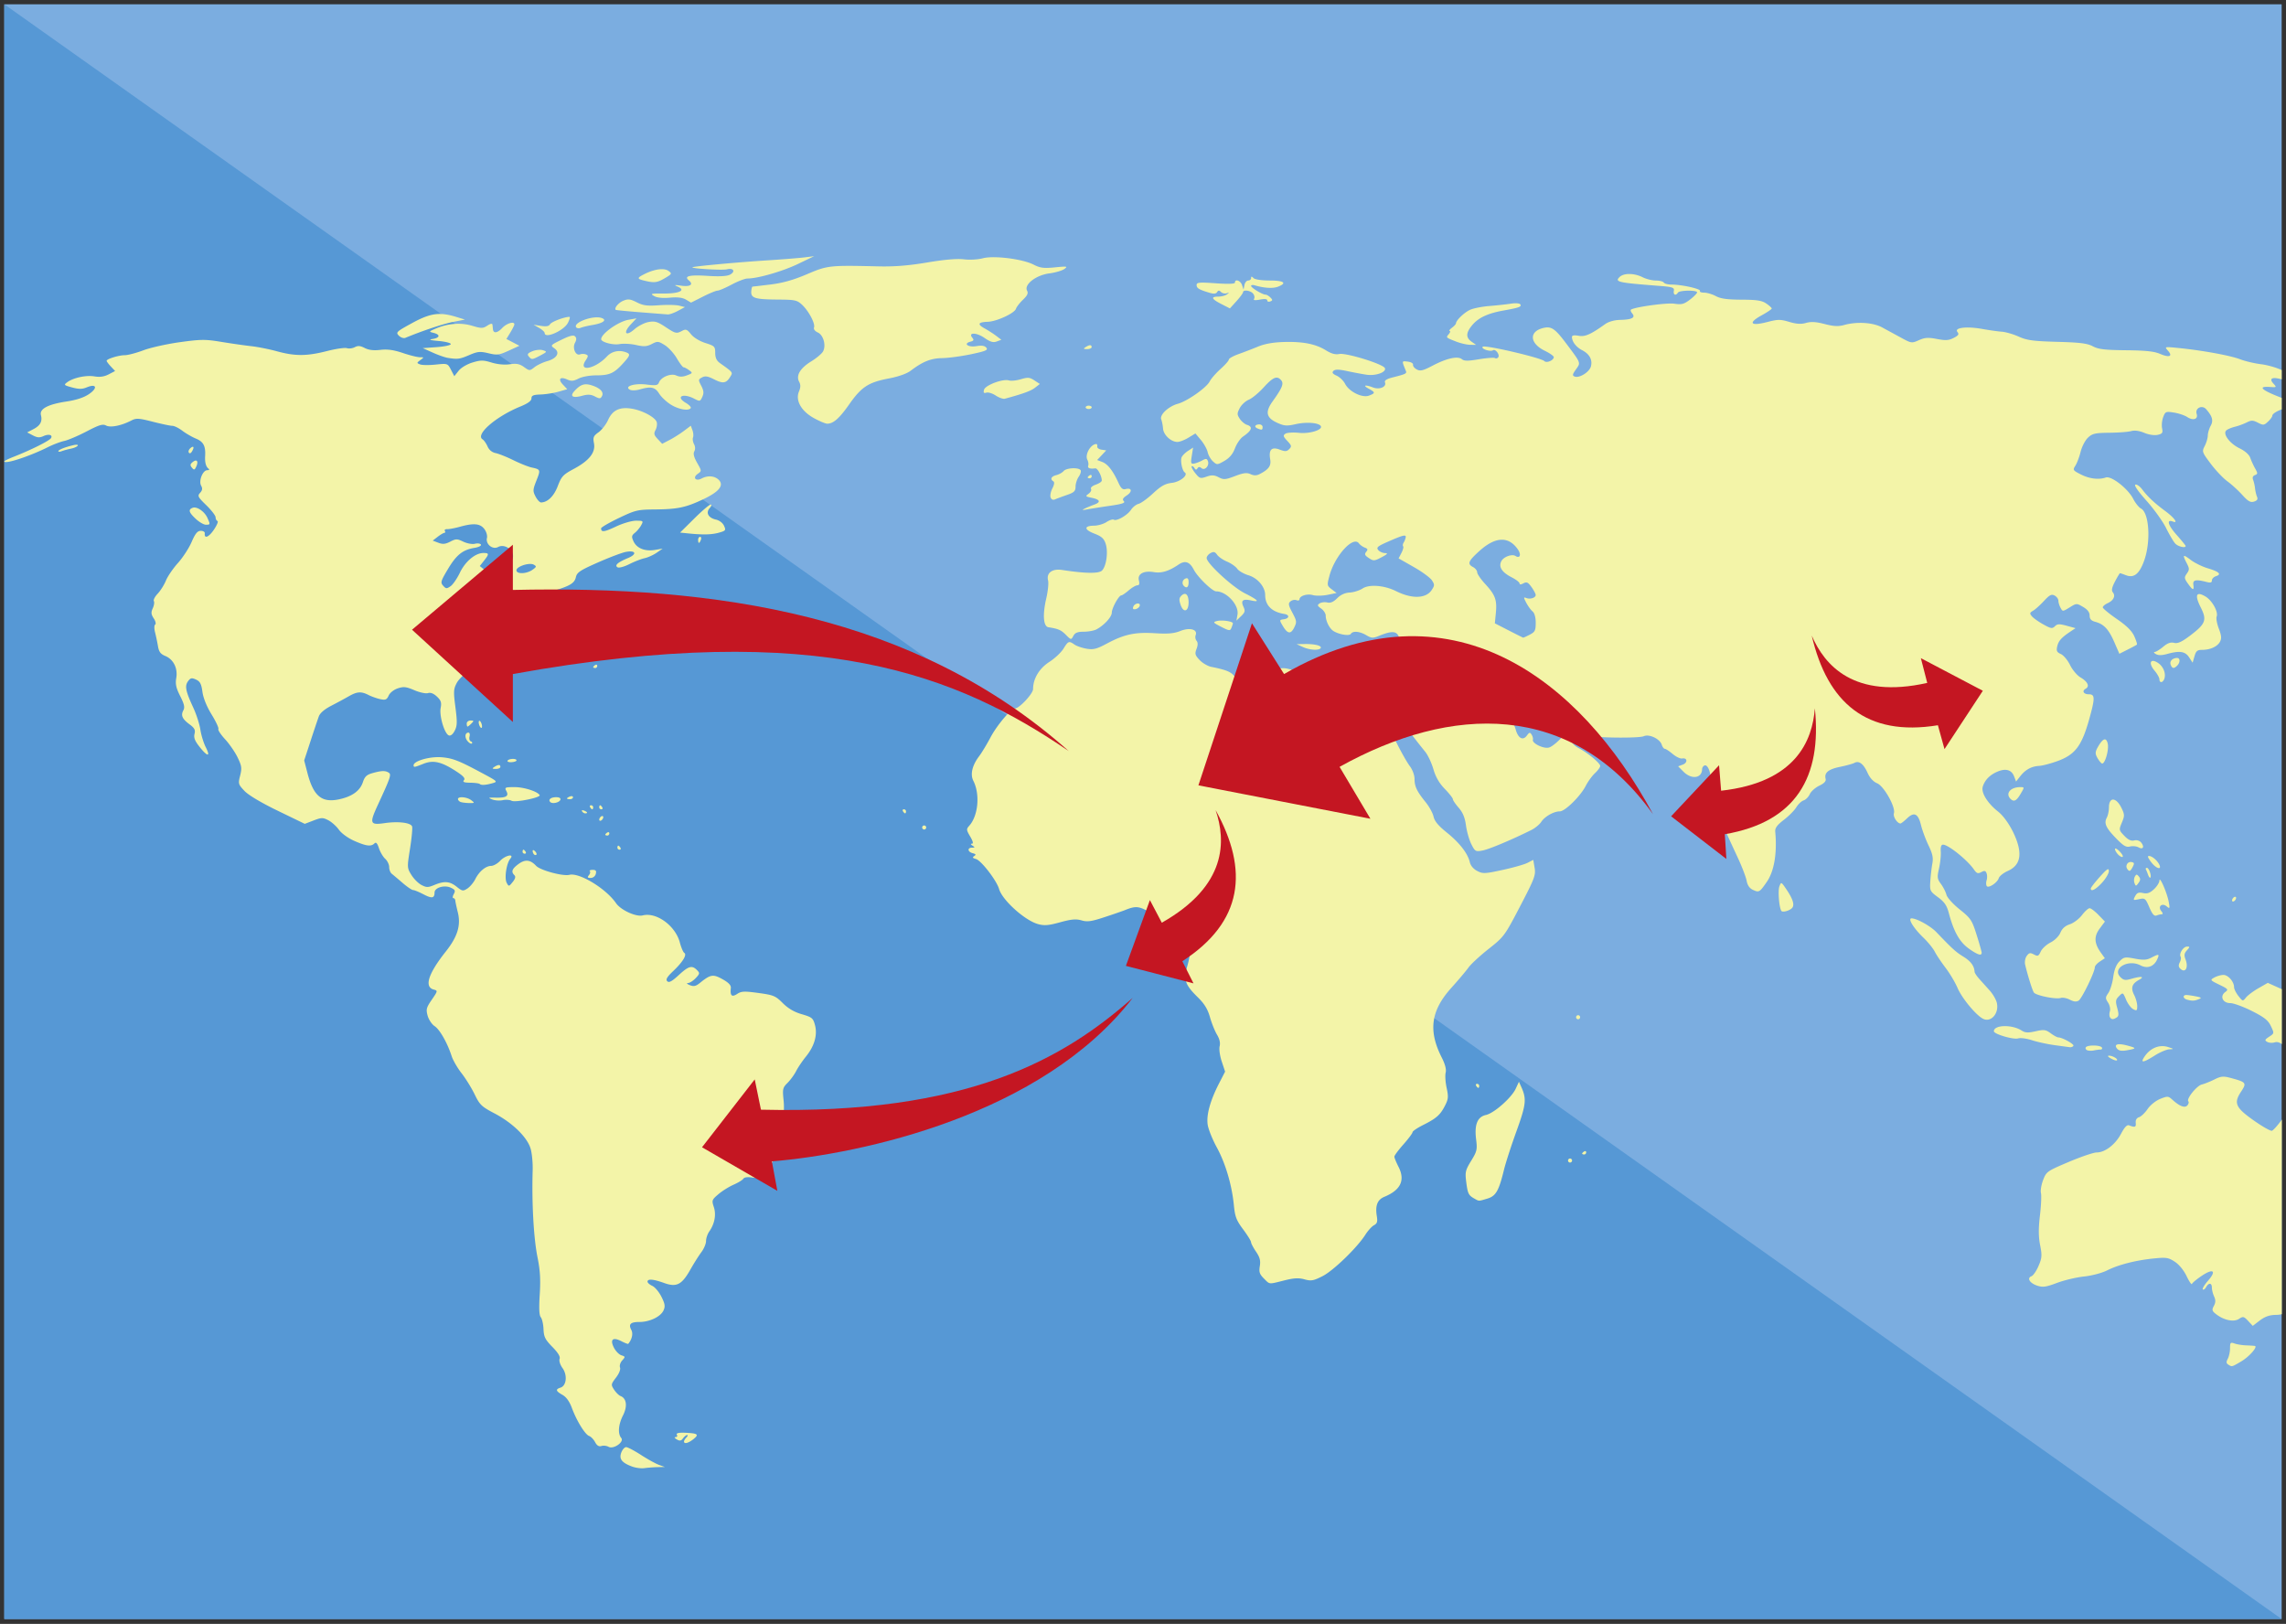 <svg xmlns="http://www.w3.org/2000/svg" width="100%" height="100%" viewBox="0 0 1198 851" color-interpolation-filters="sRGB" style="overflow:visible">
<rect x="0" y="0" width="1198" height="851" fill="#333333" stroke="none"/>
<style>
.st4,.st6,.st7{fill:none;stroke:none;stroke-linecap:butt;stroke-width:.75}
.st6,.st7{fill:#c41622;stroke-width:2.253}
.st7{fill:#fff}
.st8{fill:#000;font-family:Roboto;font-size:3.75em}
</style>

<g id="group21-1" transform="translate(1.156 -2.253)">

<g id="shape1-2" transform="translate(1.097)"><path style="fill:#7bade0;stroke:none;stroke-linecap:butt;stroke-width:2.253" d="M0 4.505h1193.47v846.206H0z"/></g>

<g id="shape2-4" transform="translate(1.097)"><path d="m0 4.51 1193.47 846.2H0V4.51Z" style="fill:#5698d5;stroke:none;stroke-linecap:butt;stroke-width:2.253"/></g>

<g id="shape3-6" transform="translate(0 -78.829)">
<path d="m425.49 215.34-5.16.64c-2.85.35-11.65 1.05-19.57 1.56-15.27.96-38.52 3.11-39.02 3.61-.69.69 15.72 1.67 18.09 1.07 3.42-.86 4.59 1.18 1.6 2.78-1.56.84-5.39 1.06-11.47.67-9.83-.64-12.87.07-10.11 2.36 2.59 2.15.75 3.43-4.01 2.77-3.64-.51-3.95-.42-1.83.49 4.48 1.91.85 3.68-7.41 3.61-6.61-.06-7.14.09-4.97 1.32 1.57.9 4.47 1.2 8.24.86 4.03-.37 6.63-.06 8.46 1.01 1.45.86 2.64 1.57 2.64 1.58 0 .02 2.81-1.4 6.23-3.13 3.43-1.74 6.89-3.16 7.69-3.16.8 0 4.14-1.44 7.41-3.18 3.27-1.75 7.01-3.17 8.31-3.17 5.34 0 18.35-3.75 26.35-7.59l8.53-4.1Zm94.14.54c-2.31 0-4.33.17-5.77.56-2.48.67-6.89.91-9.93.54-3.58-.43-10.2.14-19.21 1.66-9.67 1.63-17.2 2.23-25.39 2.04-25.91-.61-26.74-.52-37.6 4.11-7.02 3-12.66 4.59-18.96 5.37-4.93.6-9.21 1.1-9.52 1.1-.3 0-.62 1.18-.71 2.61-.19 3.45 2.05 4.12 14.09 4.2 8.84.06 9.95.3 12.53 2.71 3.51 3.27 7.03 9.95 6.28 11.91-.33.86.48 1.94 1.97 2.62 2.95 1.34 4.46 6.76 2.76 9.93-.61 1.14-3.38 3.48-6.15 5.19-5.85 3.59-8.14 7.43-6.38 10.7.84 1.57.81 2.96-.11 5.18-1.94 4.68 1.26 10.29 7.96 13.94 2.9 1.59 6 2.88 6.87 2.87 3.22-.02 6.34-2.77 11.51-10.13 6.43-9.16 10.04-11.52 20.72-13.57 5.11-.97 9.48-2.52 11.53-4.08 6.3-4.79 10.59-6.5 16.53-6.59 3.2-.05 9.98-.96 15.07-2.03 7.7-1.62 9.04-2.19 8.01-3.43-.86-1.04-2.41-1.28-5.17-.81-4.33.73-7.12-1.3-3.19-2.33 1.76-.46 1.99-.91 1.05-2.04-2.41-2.9 2.1-2.88 6.3.02 3.09 2.15 4.61 2.59 6.47 1.9l2.42-.89-2.68-2.04c-1.48-1.12-4.23-2.89-6.11-3.93-3.98-2.19-3.44-3.28 1.71-3.46 4.64-.17 13.99-4.48 14.72-6.8.31-.97 1.96-3.1 3.68-4.74 2.35-2.26 2.88-3.43 2.15-4.79-1.69-3.16 4.69-8.11 11.63-9.02 3.2-.42 6.77-1.47 7.93-2.32 1.91-1.4 1.43-1.49-4.92-.85-5.88.58-7.73.35-11.21-1.43-4.42-2.26-13.96-3.87-20.88-3.88Zm-174.14 6.27c-2.58.04-5.9.99-9.33 2.77-3.77 1.95-3.58 2.38 1.54 3.51 4.21.93 5.77.68 9.59-1.58 3.68-2.17 3.79-2.39 1.92-3.77-.89-.65-2.17-.96-3.72-.93Zm507.29 2.52c-2.2-.02-4.12.53-5.23 1.63-2.53 2.53-.81 2.91 20.22 4.55 7.71.6 8.6.89 8.26 2.66-.4 2.1 1.03 2.72 2.14.93.81-1.3 10.05-1.42 10.05-.13 0 .51-1.67 2.21-3.71 3.77-3.18 2.42-4.37 2.73-8.23 2.15-4.01-.6-21.42 1.84-22.78 3.19-.26.27.08 1.17.78 2 1.76 2.13-.23 3.16-6.37 3.3-3.02.07-6.02.91-7.8 2.17-7.76 5.53-10.6 6.78-14.03 6.15-2.29-.41-3.44-.21-3.44.62 0 2.43 2.22 5.34 5.29 6.92 3.91 2.02 5.54 4.99 4.66 8.48-.74 2.97-6.05 6.31-8.53 5.35-1.31-.5-1.19-1.12.69-3.77 2.55-3.58 2.74-3.05-5.05-13.46-6.01-8.02-7.89-9.27-12.23-8.18-7.48 1.88-6.96 8.07.99 11.93 2.57 1.25 4.66 2.73 4.66 3.3 0 1.69-3.76 3.27-4.94 2.08-1.77-1.76-31.2-8.61-32.3-7.52-1.09 1.09 3.92 2.78 5.44 1.84 1.26-.78 3.56 2.28 2.73 3.62-.38.62-1.15.84-1.72.49-.56-.35-4.35-.07-8.42.61-5.75.97-7.74.97-8.94-.03-2.15-1.78-7.91-.52-15.31 3.36-5.05 2.65-6.5 3-8.33 2.02-1.23-.66-2.11-1.77-1.97-2.48.14-.72-1.1-1.45-2.8-1.64-3.19-.37-3.16-.52-.97 4.83.58 1.42.07 1.68-6.91 3.46-3.26.84-4.42 1.61-4 2.68.87 2.29-2.9 3.86-6.22 2.6-4.17-1.59-5.7-1.2-2.38.6 3.58 1.95 3.61 2.36.21 3.65-3.54 1.34-10.4-2.03-12.54-6.17-.84-1.63-2.83-3.55-4.41-4.27-2.14-.97-2.58-1.62-1.7-2.5.88-.88 2.78-.86 7.3.11 3.36.72 7.91 1.57 10.11 1.89 4.81.69 10.39-1.32 9.57-3.44-.81-2.12-20.27-8.15-23.92-7.42-2.04.41-4.18-.17-6.88-1.86-5.39-3.37-11.92-4.69-21.9-4.44-5.72.15-10.18.93-13.75 2.4-2.91 1.2-7.55 2.99-10.32 3.97-2.76.99-5.02 2.26-5.02 2.84 0 .57-1.95 2.79-4.34 4.93-2.38 2.14-4.96 5.09-5.71 6.56-1.71 3.29-11.73 10.31-16.67 11.68-4.92 1.36-9.66 5.8-8.71 8.17.39 1 .82 3.17.95 4.83.26 3.34 4.15 6.97 7.51 7 1.16 0 3.77-.99 5.78-2.22l3.67-2.23 2.9 3.46c1.59 1.91 3.18 4.77 3.53 6.37.35 1.59 1.6 3.76 2.78 4.83 2.08 1.89 2.25 1.87 6.02-.3 2.67-1.54 4.38-3.6 5.51-6.6.9-2.4 2.81-5.17 4.23-6.14 4.64-3.18 5.29-5.11 2.04-6.14-1.18-.38-2.87-1.8-3.77-3.17-1.46-2.22-1.46-2.8-.02-5.58.88-1.71 3.02-3.69 4.74-4.41 1.73-.71 5.26-3.64 7.85-6.49 4.91-5.41 7.02-6.25 9.16-3.67 1.45 1.75.52 4.01-4.57 11.11-3.95 5.51-3.28 8.55 2.49 11.15 3.71 1.68 4.99 1.77 9.83.68 5.47-1.22 11.91-.72 12.98 1.01 1.22 1.97-5.78 4.17-11.4 3.57-3.07-.32-6.28-.12-7.14.46-1.32.89-1.17 1.47 1 3.77 2.25 2.4 2.37 2.91 1 4.29-1.3 1.3-2.14 1.34-5.01.26-4.23-1.6-5.83.05-4.96 5.09.59 3.41-.72 5.26-5.48 7.72-1.67.86-3.01.88-4.82.06-1.96-.89-3.7-.68-8.13 1.01-5.06 1.92-5.95 1.98-8.58.62-2.33-1.2-3.64-1.27-6.38-.31-3.19 1.11-3.62.98-5.87-1.84-1.33-1.67-2.17-3.27-1.87-3.57.29-.29.93.1 1.41.87.63 1.03 1.06 1.07 1.61.18.54-.87 1.15-.89 2.11-.1 1.74 1.45 4.26-1.33 3.36-3.7-.53-1.37-1.02-1.43-3.03-.32-1.32.72-3.24 1.45-4.26 1.62-1.62.27-1.77-.26-1.16-4.04l.69-4.35-2.71 1.77c-1.49.98-2.99 2.51-3.33 3.39-.71 1.87.36 6.99 1.64 7.84 2.07 1.37-2.33 4.97-6.71 5.49-3.54.42-5.7 1.63-9.83 5.47-2.9 2.71-6.33 5.19-7.61 5.52-1.27.32-3.06 1.73-3.97 3.11-1.88 2.87-7.54 6.13-9.04 5.21-.55-.34-2.27.22-3.83 1.24s-4.51 1.88-6.55 1.9c-5.37.05-5.25 2.08.24 4.17 3.73 1.43 4.97 2.55 5.88 5.3 1.4 4.23.37 11.75-1.92 14.04-1.66 1.66-8.75 1.56-20.87-.3-5.25-.81-8.39 1.55-7.38 5.54.34 1.37-.08 5.54-.94 9.26-2.02 8.69-1.56 14.8 1.13 15.21 5.14.8 6.6 1.43 9.14 3.98 2.71 2.71 2.75 2.71 3.91.55.88-1.65 2.2-2.19 5.43-2.19 2.34 0 5.31-.53 6.58-1.18 3.99-2.06 8.12-6.53 8.13-8.8 0-2.37 3.69-9.06 5-9.06.45 0 2.19-1.19 3.88-2.64 1.69-1.46 3.73-2.64 4.52-2.64 1 0 1.24-.8.8-2.56-.85-3.39 2.5-5.25 7.84-4.35 4.01.68 7.85-.49 12.97-3.96 3.4-2.31 5.8-1.5 7.96 2.67 2.01 3.9 9.71 11.37 11.72 11.37 5.47 0 12.06 7.18 11.18 12.18l-.55 3.16 2.43-2.34c2.09-2.01 2.26-2.7 1.22-4.99-1.48-3.24-.3-4.2 4.03-3.25 4.86 1.07 3.76-.19-3.22-3.72-6.59-3.32-20.07-15.75-20.07-18.49 0-.83.92-2.01 2.05-2.61 1.62-.87 2.35-.68 3.45.9.78 1.1 3.12 2.72 5.22 3.59 2.09.88 4.47 2.54 5.29 3.71.81 1.16 3.5 2.71 5.97 3.45 4.76 1.43 8.69 6.1 8.69 10.33 0 5.43 3.49 8.88 10.05 9.93 2.87.46 2.68 2.35-.28 2.77-2.35.33-2.36.4-.59 3.4 2.54 4.31 4.22 4.57 6.02.97 1.44-2.89 1.37-3.48-.94-7.81-2.12-4-2.27-4.87-.98-5.94.82-.69 2.22-.97 3.1-.63.88.33 1.6.17 1.6-.38 0-1.84 3.92-3.12 7.01-2.27 1.67.46 5.15.39 7.74-.14l4.7-.97-2.56-1.93c-2.47-1.87-2.51-2.12-1.2-7.04 2.79-10.47 12.41-21.1 15.44-17.06.62.83 2.02 1.84 3.1 2.25 1.57.59 1.72 1.05.72 2.24-1 1.21-.72 1.85 1.39 3.23 2.46 1.62 2.89 1.59 6.68-.41 3.12-1.65 3.53-2.15 1.8-2.18-1.24-.03-2.83-.75-3.54-1.6-1.09-1.31-.36-1.97 4.52-4.13 8.41-3.72 10.12-4.16 9.88-2.56-.12.75-.6 1.99-1.08 2.76-.48.76-.6 1.66-.27 1.98.32.33-.08 1.89-.9 3.46l-1.48 2.87 7.91 4.5c4.35 2.47 8.64 5.61 9.53 6.97 1.47 2.24 1.46 2.73-.09 5.09-2.96 4.52-10.34 4.77-18.64.62-6.16-3.08-14.09-3.72-17.59-1.42-1.61 1.06-4.63 2.01-6.72 2.13-2.51.13-4.75 1.15-6.59 2.99-1.96 1.96-3.51 2.62-5.19 2.22-1.32-.31-3.12-.1-3.99.47-1.35.89-1.24 1.29.79 2.72 1.31.92 2.38 2.58 2.38 3.68 0 2.88 1.97 6.79 4.08 8.11 2.93 1.83 8.34 2.7 9.1 1.46 1.03-1.66 4.6-1.35 8.08.7 2.68 1.59 3.51 1.64 6.51.41 6.31-2.59 8.95-2.65 10.25-.22.78 1.46.81 2.22.1 2.22-.6 0-1.11 1.79-1.14 3.97-.1 6.71-.46 9.78-1.14 9.78-.36 0-.93 1.67-1.26 3.72-1 6.14-4.74 7.9-12.05 5.66-2.24-.69-4.69-.68-7.25.02-5.31 1.47-20.3-1.35-28.21-5.31-7.25-3.63-11.89-3.93-13.53-.87-.63 1.18-.89 3-.56 4.04.37 1.18-.35 2.76-1.95 4.27-2.38 2.23-2.75 2.29-5.6.81-1.68-.87-4.82-1.91-6.99-2.32-2.79-.52-4.47-1.64-5.76-3.81-1.76-2.98-4.17-4.08-12.67-5.78-1.81-.36-4.54-1.95-6.06-3.54-2.41-2.52-2.63-3.28-1.66-5.84.78-2.03.78-3.35.03-4.26-.61-.73-.82-2.06-.47-2.97 1.15-3-3.1-4.16-8.02-2.19-3.34 1.33-6.45 1.61-13.34 1.18-10.45-.65-16.09.57-25.23 5.45-5.31 2.84-7.01 3.27-10.57 2.67-2.34-.39-5.19-1.37-6.34-2.17-2.92-2.03-3.28-1.9-5.79 2.16-1.23 1.99-4.56 5.11-7.4 6.93-5.28 3.39-8.52 8.79-8.52 14.22 0 2.4-7.21 10.15-9.45 10.15-2.02 0-9.47 8.78-12.82 15.11-1.91 3.61-4.6 8.07-5.98 9.9-3.67 4.86-4.77 9.54-3.05 12.93 3.59 7.09 2.55 18.35-2.18 23.58-1.55 1.71-1.51 2.16.52 5.6 1.44 2.44 1.77 3.75.93 3.76-.82 0-.7.4.3 1.04 1.35.88 1.31 1.03-.27 1.04-2.58.03-2.32 2.21.35 2.91 1.69.44 1.87.79.8 1.49-1.07.69-.86 1.06.89 1.54 2.76.76 10.85 11.24 12.15 15.75 1.68 5.81 13.5 16.47 20.38 18.36 3.3.92 5.51.74 11.61-.94 5.9-1.62 8.34-1.83 11.22-1 3.05.89 5.15.59 12.15-1.72 4.65-1.53 9.41-3.17 10.57-3.65 5.12-2.08 6.91-2.07 11.09.05 3.21 1.64 4.48 3.03 4.95 5.39.62 3.07.78 3.15 5.14 2.5 11.17-1.68 15.75 6.82 11.52 21.39-2.08 7.16-1.21 9.75 5.49 16.33 3.48 3.41 5.18 6.19 6.4 10.47.91 3.2 2.58 7.32 3.7 9.17 1.33 2.2 1.8 4.29 1.36 6.04-.37 1.49.11 5.01 1.1 7.98l1.76 5.31-3.14 6.11c-4.72 9.18-6.79 16.76-5.96 21.85.39 2.39 2.53 7.69 4.76 11.77 4.54 8.29 7.91 19.73 8.94 30.31.58 5.99 1.31 7.88 4.84 12.62 2.29 3.06 4.16 6.08 4.16 6.72 0 .63 1.17 2.87 2.6 4.97 2.01 2.96 2.46 4.67 1.99 7.57-.5 3.09-.13 4.23 2.11 6.47 3.22 3.22 2.34 3.13 10.65 1.05 5.13-1.29 7.6-1.43 10.66-.58 3.47.96 4.68.74 9.4-1.64 5.67-2.85 18.13-14.9 22.47-21.71 1.37-2.16 3.42-4.42 4.56-5.02 1.64-.88 1.94-1.85 1.47-4.75-.9-5.54.3-8.61 3.93-10.12 8.62-3.57 11.03-8.68 7.44-15.73-1.2-2.35-2.18-4.75-2.18-5.33 0-.59 2.14-3.48 4.76-6.43 2.61-2.95 4.76-5.81 4.76-6.37 0-.55 2.5-2.25 5.55-3.78 6.99-3.5 8.98-5.27 11.48-10.17 1.74-3.39 1.85-4.64.85-9.31-.64-2.96-.87-6.55-.51-7.97.43-1.71-.28-4.42-2.09-7.99-7.12-14.05-5.66-24.54 5.08-36.46 3.68-4.08 7.72-8.88 8.99-10.65 1.26-1.78 6.01-6.16 10.54-9.74 8.05-6.35 8.42-6.86 16.52-22.39 7.53-14.44 8.22-16.28 7.58-20.08l-.71-4.19-2.98 1.54c-1.64.85-7.53 2.53-13.09 3.73-9.32 2.02-10.36 2.07-13.31.54-1.94-1-3.46-2.8-3.86-4.55-1.08-4.65-5.4-10.23-12.07-15.58-4.39-3.52-6.43-5.97-6.93-8.31-.39-1.83-2.25-5.23-4.12-7.55-4.68-5.79-5.86-8.28-5.86-12.26 0-1.93-1.07-4.83-2.47-6.68-1.36-1.8-4.37-7.08-6.69-11.73-2.33-4.66-6.23-11.76-8.68-15.78-5.18-8.5-4.48-11.66 1.03-4.7l3.58 4.52.53-3.07c.75-4.32 2.37-3.37 4.29 2.51 1.45 4.44 4.32 8.69 14.03 20.75 1.4 1.74 3.32 5.84 4.27 9.11 1.18 4.07 3.05 7.32 5.96 10.32 2.33 2.4 4.24 4.83 4.24 5.39 0 .56 1.37 2.58 3.05 4.49 2.17 2.49 3.26 5.13 3.82 9.29.44 3.2 1.7 7.62 2.82 9.83 1.93 3.8 2.22 3.97 5.87 3.28 3.4-.63 15.51-5.72 25.56-10.74 1.96-.98 4.29-2.89 5.18-4.25 1.87-2.85 6.57-5.52 9.74-5.52 2.73 0 10.81-7.95 13.6-13.38 1.14-2.24 3.32-5.23 4.83-6.64 1.51-1.41 2.74-3.11 2.74-3.79 0-1.46-6.57-6.9-11.29-9.34-3.05-1.58-4.9-4.32-4.48-6.67.62-3.49-.65-3.21-4.31.95-2.32 2.63-5.39 5.08-6.83 5.44-2.85.72-8.95-2.29-8.36-4.12.18-.58-.12-1.77-.66-2.64-.86-1.36-1.21-1.3-2.48.44-2.1 2.88-4.64 1.46-5.93-3.32-.6-2.22-2.57-6.06-4.37-8.51-2.59-3.53-3.14-5.12-2.6-7.56.37-1.7 1.39-3.37 2.26-3.7 2.78-1.07 7.34 2.23 9.4 6.79 1.61 3.57 3.17 4.99 8.38 7.63 6.04 3.05 6.69 3.16 11.18 1.95 4.73-1.28 4.78-1.26 7.93 2.35 1.74 2 4.31 3.99 5.69 4.42 3.85 1.21 26.8 1.45 29.33.31 2.82-1.27 8.43 1.4 9.4 4.47.37 1.17 1.09 2.13 1.58 2.13.5 0 2.35 1.21 4.12 2.7 1.76 1.48 4.01 2.56 4.99 2.38 2.77-.5 3.01 2.21.3 3.22l-2.41.89 2.8 2.81c4.24 4.24 9.66 3.49 9.75-1.33.02-.83.62-1.69 1.34-1.94 1.81-.6 3.68 4.75 2.9 8.29-1.15 5.25.85 10.79 14.37 39.83 2.24 4.8 4.37 10.34 4.73 12.3.45 2.4 1.54 3.97 3.3 4.78 3.21 1.46 3.48 1.3 7.26-4.16 3.89-5.61 5.48-15.04 4.44-26.32-.18-1.93.94-3.46 4.51-6.21 2.61-2 5.55-4.97 6.54-6.6.98-1.62 2.7-3.24 3.82-3.59 1.12-.36 2.57-1.83 3.23-3.28.66-1.44 2.9-3.44 4.98-4.43 2.57-1.23 3.64-2.37 3.33-3.55-.83-3.2 1.36-5.06 7.48-6.31 3.34-.69 6.77-1.63 7.63-2.1 2.36-1.29 4.73.5 6.84 5.17 1.21 2.7 3.03 4.69 5.01 5.51 3.63 1.5 9.82 12.57 8.82 15.74-.56 1.75 1.76 5.34 3.44 5.34.36 0 1.91-1.21 3.45-2.68 3.72-3.56 5.82-2.54 7.31 3.54.67 2.73 2.44 7.5 3.93 10.6 2.11 4.37 2.57 6.52 2.02 9.52-.39 2.13-.87 6.25-1.06 9.16-.34 5.12-.21 5.39 3.99 8.49 3.43 2.52 4.64 4.3 5.74 8.46 2.54 9.57 5.59 14.99 10.35 18.41 4.61 3.31 6.82 4.04 6.82 2.25 0-.55-1.18-4.76-2.63-9.35-2.45-7.77-3.07-8.7-8.9-13.37-3.5-2.81-6.56-6.2-6.93-7.68-.37-1.46-1.66-4-2.86-5.63-1.97-2.67-2.08-3.51-1.04-8.09.64-2.82 1.06-6.79.93-8.83-.17-2.52.21-3.7 1.18-3.7 2.78 0 12.78 8.05 16.23 13.05 1.41 2.04 2.08 2.27 3.82 1.34 1.67-.89 2.25-.77 2.77.59.36.95.38 2.6.03 3.67-.34 1.08-.32 2.43.04 3.01.86 1.4 5.56-1.68 6.34-4.15.33-1.03 2.45-2.71 4.72-3.73 4.99-2.25 6.85-6.03 5.8-11.79-1.21-6.62-6.34-15.72-10.92-19.35-5.58-4.42-8.95-9.91-8-13.03 1.07-3.49 3.7-6.19 7.7-7.88 4.36-1.84 7.41-.97 8.73 2.52l1.02 2.67 2.18-2.77c2.74-3.49 5.88-5.2 9.94-5.43 1.75-.1 6.11-1.25 9.7-2.56 9.11-3.33 12.59-7.92 16.44-21.65 3.19-11.34 3.17-13.31-.13-13.31-2.75 0-3.75-1.74-1.66-2.91 2.23-1.25 1.11-3.68-2.76-5.97-1.76-1.04-4.2-3.94-5.42-6.45-1.22-2.52-3.38-5.11-4.81-5.75-2.13-.98-2.47-1.69-1.9-4.07.68-2.89 2.2-4.57 6.99-7.78l2.59-1.73-4.64-1.26c-3.86-1.05-4.9-1-6.18.28-1.35 1.35-2.11 1.22-6.1-1.01-2.51-1.4-5.2-3.32-5.98-4.26-1.21-1.45-1.11-1.87.64-2.87 1.13-.64 3.69-2.94 5.69-5.1 2.97-3.21 3.99-3.73 5.6-2.87 1.09.58 1.98 1.78 1.98 2.67 0 .89.5 2.57 1.12 3.72 1.11 2.07 1.15 2.07 4.77-.16 3.61-2.24 3.68-2.24 7.08-.25 2.33 1.37 3.42 2.81 3.42 4.5 0 1.86.79 2.71 3.03 3.32 4.45 1.2 6.98 3.92 9.92 10.68l2.63 6.04 4.38-2.21c2.4-1.21 4.57-2.38 4.8-2.59.24-.21-.38-2.19-1.37-4.38-1.26-2.8-4.01-5.52-9.16-9.06-4.04-2.78-7.35-5.52-7.35-6.09 0-.56 1.16-1.55 2.58-2.2 3.09-1.4 4.23-3.82 2.69-5.68-.81-.97-.49-2.54 1.14-5.68 1.25-2.39 2.43-4.34 2.62-4.34.19 0 1.64.49 3.21 1.09 4.11 1.56 6.91-.69 9.41-7.55 3.61-9.92 2.73-25.09-1.59-27.4-1.14-.61-2.99-2.91-4.11-5.1-2.73-5.36-11.48-12.18-14.35-11.19-3.72 1.28-8.62.68-13.12-1.62-4.15-2.11-4.28-2.34-2.83-4.58.83-1.29 2.07-4.58 2.75-7.29.67-2.72 2.41-6.05 3.86-7.41 2.29-2.14 3.73-2.47 11.26-2.55 4.75-.04 9.88-.44 11.4-.87 1.77-.5 4.22-.17 6.83.92 2.37.99 5.28 1.43 6.98 1.06 2.5-.55 2.84-1.05 2.35-3.48-.31-1.56-.04-4.2.6-5.87 1.09-2.87 1.4-3 5.63-2.33 2.46.39 5.58 1.44 6.94 2.33 3.12 2.05 5.84 1.14 4.95-1.65-.96-3.03 2.86-4.88 5-2.42 3.27 3.75 3.86 5.95 2.33 8.71-.8 1.45-1.47 3.73-1.49 5.07-.03 1.33-.74 3.79-1.61 5.46-1.52 2.95-1.43 3.23 3.16 9.33 2.6 3.47 6.53 7.6 8.71 9.19 2.19 1.59 5.7 4.8 7.81 7.13 3.05 3.37 4.3 4.08 6.16 3.49 1.66-.53 2.11-1.24 1.57-2.5-.41-.96-.88-2.94-1.04-4.39-.15-1.46-.61-3.48-1.01-4.49-.48-1.21-.16-2.07.95-2.49 1.52-.58 1.53-.94.12-3.45-.87-1.54-2.02-4.05-2.56-5.58-.62-1.74-2.71-3.6-5.59-5-5.28-2.56-9.03-7.69-6.91-9.46.73-.6 2.74-1.44 4.49-1.86 1.74-.42 4.47-1.42 6.07-2.22 2.5-1.26 3.34-1.25 5.94.09 2.78 1.44 3.21 1.4 5.29-.54 1.24-1.16 2.26-2.55 2.26-3.1 0-1 2.43-2.45 4.91-3.3v-6.04c-.44-.18-.75-.31-1.21-.49-9.63-3.76-11.43-5.7-4.87-5.24 3.5.25 3.54.2 1.7-1.83-2.45-2.71-.45-3.56 4.38-2.15v-4.88c-2.81-1.31-7.46-2.65-10.75-3.05-3.48-.43-8.47-1.61-11.09-2.62-5.02-1.95-19.87-4.66-32.25-5.89-7.39-.73-7.41-.73-5.49 1.42 2.66 2.98.71 3.75-4.18 1.65-3.03-1.31-7.62-1.79-17.84-1.89-11.1-.11-14.44-.51-17.37-2.07-2.89-1.54-6.7-2.02-18.66-2.34-12.61-.35-15.86-.79-20.17-2.73-2.83-1.27-6.81-2.43-8.85-2.58-2.03-.14-6.73-.81-10.44-1.47-8.09-1.45-14.68-.62-12.83 1.62.96 1.16.56 1.8-1.96 3.1-2.57 1.33-4.23 1.43-8.8.56-4.6-.88-6.33-.76-9.44.63-3.73 1.67-3.96 1.64-9.33-1.29-3.03-1.65-7.48-4.07-9.89-5.38-4.86-2.63-13.23-3.16-20.03-1.27-2.98.83-5.42.7-10.13-.52-4.51-1.17-7.16-1.33-9.75-.59-2.59.75-4.98.6-8.81-.53-4.66-1.39-5.95-1.38-11.58.08-8.69 2.25-10.21.52-3.03-3.44 2.98-1.64 5.42-3.28 5.43-3.65 0-.37-1.29-1.56-2.89-2.64-2.31-1.56-4.97-1.97-12.96-2-7.43-.03-10.93-.51-13.43-1.86-1.86-1-4.63-1.82-6.15-1.82-1.51 0-2.51-.42-2.19-.92.64-1.04-9.56-3.31-14.84-3.31-1.9 0-3.76-.48-4.12-1.06-.35-.58-2.21-1.06-4.13-1.06-1.91 0-5-.76-6.87-1.69-2.27-1.14-4.77-1.72-6.98-1.73h-.01Zm-198.02 1.41c-.19 0-.26.24-.26.74 0 .69-.68 1.27-1.52 1.27-.83 0-1.72 1.07-1.98 2.38l-.47 2.38-.78-2.38c-.78-2.36-3.72-3.39-3.72-1.3 0 .7-3.45.83-10.04.37-8.65-.61-10.05-.48-10.05.92 0 1.66 1.24 2.4 6.82 4.07 2.19.65 3.36.55 3.92-.37.61-.98 1.1-1 2.03-.07.68.68 2.01.99 2.96.69 1.49-.48 1.5-.39.13.6-.87.62-2.89 1.14-4.49 1.15-4.08.02-3.58 1.23 1.61 3.89l4.47 2.29 3.44-3.8c1.89-2.09 3.44-4.2 3.44-4.67 0-1.46 3.89-.96 5.25.68.7.84.95 2.06.55 2.71-.51.82.42.95 3.08.45 2.47-.46 3.81-.31 3.81.43 0 .63.7.88 1.56.55 1.34-.52 1.35-.81.07-2.09-.81-.81-1.95-1.48-2.53-1.48-1.6 0-7.55-3.59-7.56-4.57 0-.47.83-.62 1.85-.32 4.99 1.47 9.55 1.75 12.17.75 5.05-1.91 3.27-3.26-4.29-3.26-4.18 0-7.72-.53-8.46-1.27-.5-.5-.82-.74-1.01-.74Zm-326.84 11.95c-.74.04-1.49.26-2.43.65-2.54 1.05-4.9 3.91-3.95 4.79.16.15 6 .72 12.98 1.27 6.98.56 13.41 1.06 14.28 1.12.87.07 3.26-.77 5.29-1.86l3.7-1.98-2.99-.75c-1.65-.42-6.41-.52-10.58-.22-6.18.45-8.33.17-11.66-1.53-2.14-1.08-3.39-1.55-4.64-1.49Zm464.45 2c-.56.03-1.17.1-1.81.2-2.41.37-7.48.92-11.26 1.22-3.78.3-8.3 1.19-10.04 1.99-3.05 1.39-7.35 5.51-7.39 7.08 0 .41-.97 1.46-2.14 2.34-1.16.88-1.69 1.61-1.19 1.63.51.03.32.76-.41 1.65-1.57 1.89-1.69 1.78 3.72 3.91 2.33.92 5.66 1.7 7.41 1.72l3.17.05-2.38-1.66c-3.12-2.18-3.01-4.72.39-8.76 3.22-3.83 8.12-6.12 16.27-7.58 8.21-1.47 9.64-1.99 8.89-3.2-.29-.47-1.54-.68-3.23-.59Zm-563.16 5.59c-4.35.03-8.48 1.53-14.47 4.81-8.19 4.48-8.57 4.85-6.87 6.56 1 1 2.53 1.51 3.42 1.14 8.68-3.61 19.68-7.29 24.87-8.32l6.35-1.26-4.77-1.45c-3.22-.98-5.92-1.49-8.53-1.48Zm68.06 1.51c-2.68.02-9.42 2.57-10.15 3.85-.61 1.07-1.99 1.32-4.76.89l-3.89-.61 2.91 1.67c1.6.92 2.91 2.13 2.91 2.69 0 3.17 10.04-1.22 12.16-5.33.9-1.74 1.27-3.16.82-3.16Zm14.82.26c-4.9-.18-12.66 3-11.34 5.14.37.6 1.46.75 2.42.34s3.79-1.08 6.29-1.5c5.59-.93 7.73-2.67 4.53-3.69-.55-.18-1.2-.27-1.9-.29Zm20.32.52-4.23.76c-5.32.94-14.28 7.32-14.28 10.16 0 1.55 6.24 3.22 9.65 2.58 1.96-.37 5.85-.16 8.63.47 4.13.93 5.63.83 8.24-.52 2.99-1.54 3.43-1.51 6.77.56 1.96 1.21 4.82 4.33 6.34 6.93 1.52 2.59 3.13 4.72 3.57 4.72.45 0 1.74.68 2.87 1.51 1.97 1.45 1.93 1.55-1.09 2.7-2.25.86-3.85.88-5.6.08-2.86-1.3-8 .79-9.12 3.72-.56 1.46-1.63 1.63-6.42 1.03-6.3-.79-11.96.94-8.82 2.69.9.51 3.16.45 5.18-.13 5.96-1.71 8-1.27 10.21 2.22 1.13 1.79 3.91 4.39 6.18 5.78 4.1 2.52 9.33 3.4 10.36 1.75.29-.48-.88-1.7-2.6-2.72-5.51-3.25-1.53-5.26 4.36-2.21 3 1.55 3.18 1.52 4.28-.91.9-1.96.78-3.26-.54-5.81-1.61-3.11-1.59-3.34.41-4.4 1.63-.88 3.05-.65 6.29 1 4.67 2.38 6.33 2.14 8.43-1.24 1.54-2.46 1.69-2.25-5.41-7.32-1.69-1.21-2.41-2.79-2.41-5.29 0-3.33-.33-3.66-5.17-5.19-3.03-.96-6.13-2.86-7.53-4.61-2.01-2.52-2.69-2.79-4.55-1.8-3.07 1.64-3.5 1.55-8.95-2.07-4.11-2.71-5.5-3.11-8.77-2.5-2.14.4-5.46 2.11-7.38 3.8-4.53 3.98-6.1 1.93-1.93-2.52l3.03-3.22Zm-65.39 2.33c-1.39.13-3.51 1.17-4.97 2.72-2.51 2.68-4.63 2.98-4.87.69-.07-.68-.19-1.77-.26-2.42-.09-.75-1.06-.57-2.69.5-2.32 1.52-3.09 1.52-8 .06-5.97-1.77-12.71-1.25-19.05 1.48-3.65 1.58-3.67 1.62-1.07 2.27 3.6.91 3.32 2.58-.53 3.18-2.31.36-1.44.65 3.17 1.06 3.49.31 6.35 1.04 6.35 1.62 0 .58-3.31 1.3-7.34 1.59l-7.35.53 5.23 2.35c2.87 1.29 6.42 2.53 7.87 2.76 5.17.82 6.23.68 11.23-1.46 4.43-1.9 5.69-2.02 10.08-.97 4.54 1.09 5.58.96 10.63-1.35l5.6-2.56-6.82-3.56 2.09-3.42c1.14-1.89 2.08-3.79 2.09-4.22 0-.68-.56-.93-1.39-.85Zm32.33 6.75c-1.11-.12-3.02.55-6.26 2.14-5.81 2.85-5.9 2.97-3.7 4.51 3.13 2.19 1.36 5.28-3.83 6.72-2.18.61-5.13 2.01-6.56 3.12-2.57 2-2.65 2-5.54-.06-2.3-1.64-3.93-1.96-7.45-1.45-2.76.4-6.44.06-9.52-.89-4.37-1.33-5.69-1.34-10.03-.03-2.88.87-5.97 2.71-7.27 4.34l-2.26 2.84-1.74-3.37c-1.74-3.35-1.79-3.37-8-2.72-3.44.36-7.12.32-8.18-.09-1.84-.71-1.83-.82.13-2.26 2-1.47 1.99-1.51-.3-1.51-1.29 0-5.31-1-8.93-2.23-4.75-1.6-8-2.05-11.72-1.62-3.52.42-6.11.1-8.21-.98-2.32-1.2-3.58-1.3-5.2-.43-1.18.63-3.05.86-4.14.51-1.1-.34-5.8.34-10.45 1.53-10.54 2.69-16.68 2.72-26.11.14-4.06-1.12-10.24-2.35-13.73-2.73-3.49-.39-10.51-1.4-15.61-2.24-8.27-1.37-10.61-1.35-21.63.17-6.8.94-15.42 2.86-19.15 4.27-3.74 1.41-8.1 2.55-9.68 2.55-3.19 0-9.55 1.97-9.55 2.95 0 .34 1 1.68 2.22 2.98l2.22 2.37-3.37 1.75c-2.34 1.21-4.62 1.53-7.4 1.07-4.39-.75-11.07.67-14.3 3.04-1.94 1.41-1.78 1.58 2.53 2.74 3.56.96 5.31.95 7.71-.05 5.06-2.1 5.87.32 1.17 3.52-2.66 1.82-6.63 3.12-11.83 3.91-9.7 1.46-14.2 3.85-13.38 7.1.84 3.36-.31 5.5-3.98 7.4l-3.25 1.68 2.99 1.56c2.32 1.22 3.56 1.3 5.56.39 2.73-1.25 5.01-.64 3.96 1.06-.85 1.37-10.04 5.99-18.98 9.54-5.26 2.08-6.6 2.95-4.62 2.99 3.06.07 14.14-3.86 21.88-7.76 2.72-1.37 6.62-2.85 8.65-3.29 2.04-.44 7.33-2.7 11.75-5.01 6.56-3.43 8.44-4 10.17-3.08 2.29 1.23 7.93.12 13.25-2.62 2.56-1.32 3.87-1.25 11.28.65 4.61 1.17 9.21 2.14 10.22 2.14 1.01 0 3.34 1.14 5.18 2.54 1.84 1.4 5.07 3.28 7.2 4.16 3.94 1.65 5.1 3.87 4.79 9.16-.19 3.32.43 5.59 1.79 6.6.61.44.32.78-.67.79-2.39.02-4.6 5.63-3.2 8.13.79 1.43.65 2.4-.54 3.72-1.48 1.63-1.19 2.2 3.25 6.52 2.67 2.6 4.86 5.45 4.86 6.32 0 .88.45 1.75.99 1.94.54.2-.32 2.26-1.91 4.59-2.69 3.95-5.08 4.88-4.75 1.85.09-.73-.87-1.31-2.11-1.3-1.73.02-2.87 1.4-4.8 5.87-1.4 3.23-4.62 8.18-7.16 11-2.54 2.82-5.37 6.96-6.29 9.19-.91 2.24-2.86 5.33-4.32 6.88-1.47 1.55-2.37 3.31-2.01 3.89.36.59.11 2.27-.56 3.75-.99 2.17-.9 3.18.5 5.31.95 1.45 1.29 2.9.77 3.23-.55.33-.59 2.05-.09 4.02.48 1.88 1.17 5.16 1.53 7.27.5 3 1.36 4.15 3.85 5.18 4.3 1.78 6.61 6.44 5.74 11.58-.53 3.15-.08 5.21 2.07 9.45 2.11 4.17 2.49 5.88 1.66 7.44-1.43 2.66-.61 4.52 3.28 7.39 2.57 1.9 3.09 2.91 2.56 4.99-.49 1.96.18 3.66 2.65 6.78 4.18 5.28 5.89 5.37 3.24.17-1.12-2.19-2.39-6.33-2.82-9.19-.43-2.86-2.11-8.09-3.75-11.61-4.01-8.67-4.52-11.29-2.71-13.77 1.29-1.76 1.92-1.89 4.17-.87 2.12.97 2.8 2.25 3.37 6.44.45 3.26 2.26 7.72 4.82 11.89 2.25 3.67 3.84 7.08 3.53 7.59-.32.5 1.27 2.92 3.53 5.37 2.25 2.44 5.2 6.72 6.55 9.51 2.15 4.43 2.31 5.64 1.33 9.52-1.08 4.24-.97 4.61 2.26 8.03 2.09 2.21 8.82 6.22 17.5 10.42l14.11 6.84 4.6-1.76c4.17-1.59 4.89-1.6 7.75-.12 1.74.9 4.23 3.13 5.53 4.95 1.36 1.92 4.77 4.39 8.04 5.84 6.27 2.77 8.85 3.1 10.59 1.35.83-.83 1.49-.13 2.37 2.52.66 2.02 2.14 4.52 3.28 5.55 1.14 1.04 2.08 2.98 2.08 4.32 0 1.34.59 2.91 1.32 3.48.72.58 3.28 2.74 5.68 4.8 2.4 2.07 4.88 3.76 5.52 3.76.64 0 3.1 1.01 5.47 2.25 4.42 2.3 5.77 2.08 5.79-.97.03-2.55 5.11-4.07 8.47-2.53 2.32 1.05 2.56 1.57 1.6 3.36-.63 1.17-.73 2.12-.22 2.12.5 0 .97.59 1.03 1.32.06.73.64 3.46 1.3 6.07 1.7 6.85-.1 12.79-6.27 20.57-9.28 11.72-11.46 18.63-6.29 19.98 2.11.55 2.07.73-1.04 5.26-2.88 4.18-3.12 5.11-2.2 8.43.57 2.05 2.2 4.5 3.64 5.45 2.71 1.77 6.68 8.75 8.93 15.7.71 2.19 3.05 6.24 5.21 8.99 2.15 2.76 5.24 7.74 6.85 11.07 2.67 5.5 3.63 6.42 10.45 10 9.53 5.01 17.24 12.59 18.92 18.6.69 2.46 1.15 7.45 1.04 11.09-.52 17.04.51 35.72 2.54 45.74 1.37 6.75 1.66 11.6 1.16 19.45-.46 7.24-.29 10.9.56 11.92.67.81 1.31 3.62 1.42 6.25.17 4.06.87 5.45 4.65 9.31 2.99 3.05 4.23 5.1 3.78 6.27-.38.99.28 3.06 1.54 4.83 2.65 3.71 2.06 9.24-1.08 10.24-2.74.87-2.48 1.78 1.06 3.79 2 1.14 3.68 3.49 4.93 6.88 2.48 6.72 6.92 13.93 9.05 14.66.92.32 2.31 1.76 3.09 3.21.98 1.83 2 2.46 3.32 2.04 1.05-.33 2.74-.14 3.75.42 2.59 1.45 8.35-2.57 6.64-4.63-1.89-2.27-1.51-7.05.92-11.82 2.43-4.76 1.9-8.94-1.28-10.16-.88-.34-2.4-1.83-3.38-3.32-1.7-2.6-1.66-2.84.99-6.33 1.64-2.14 2.5-4.32 2.11-5.32-.36-.94.15-2.59 1.14-3.68 1.7-1.88 1.67-2.03-.41-2.69-1.21-.38-2.95-2.14-3.87-3.91-2.25-4.36-.67-5.82 3.78-3.52 1.87.96 3.52 1.6 3.68 1.41 1.95-2.32 2.63-5.36 1.62-7.24-1.63-3.05-.46-4.21 4.27-4.21 5.34 0 11.09-2.77 12.59-6.06.97-2.13.77-3.42-1.09-7.15-1.25-2.5-3.4-5.07-4.78-5.7-1.39-.63-2.51-1.63-2.51-2.22 0-1.58 3.02-1.34 8.69.7 6.53 2.34 9.24.96 13.75-7 1.83-3.24 4.43-7.36 5.78-9.16 1.35-1.8 2.45-4.43 2.45-5.85 0-1.41.75-3.64 1.67-4.95 2.84-4.06 3.73-8.82 2.41-12.83-1.15-3.49-1.04-3.81 2.38-6.73 1.97-1.69 5.56-3.93 7.97-4.99 2.4-1.06 4.71-2.47 5.13-3.14.46-.76 2.23-.99 4.61-.63 2.9.45 4.46.09 6.29-1.46 5.62-4.74 11.44-26.95 10.19-38.85-.64-6.09-.5-6.73 2.07-9.29 1.51-1.52 3.53-4.29 4.48-6.15.94-1.87 3.27-5.32 5.18-7.67 4.45-5.51 6.1-11.3 4.69-16.52-.97-3.6-1.55-4.07-6.89-5.63-3.99-1.15-7.15-3.01-9.97-5.82-3.79-3.8-4.83-4.23-12.74-5.31-7.44-1.02-8.96-.95-11.18.51-2.8 1.83-3.75.94-3.3-3.1.16-1.45-1.13-2.82-4.35-4.62-4.96-2.77-6.28-2.56-11.86 1.95-2.15 1.74-3.23 1.97-5.29 1.15-1.51-.61-1.9-1.07-.93-1.11.92-.03 2.73-1.19 4.03-2.57 2.17-2.32 2.22-2.65.63-4.24-2.61-2.61-4.35-2.12-9.56 2.69-3.59 3.3-5.08 4.09-5.99 3.19-.91-.91-.14-2.24 3.09-5.31 5.06-4.8 7.37-8.6 5.82-9.56-.58-.37-1.62-2.8-2.31-5.42-2.32-8.79-12.23-16.03-19.45-14.22-3.52.88-11.51-2.78-14.01-6.42-5.25-7.64-19.24-16.14-24.41-14.84-3.4.85-15.25-2.35-17.48-4.73-3.02-3.23-5.74-3.5-9.25-.9-3.38 2.5-3.93 4.01-2.11 5.82.76.76.48 1.87-.91 3.59-1.96 2.42-2.05 2.43-3.12.42-1.3-2.42-.15-10.18 1.86-12.6 2.38-2.87-2.5-1.91-5.28 1.04-1.36 1.45-3.47 2.66-4.67 2.67-2.9.03-6.34 2.89-8.38 6.96-.91 1.8-2.76 4-4.11 4.89-2.29 1.5-2.7 1.44-5.61-.89-3.64-2.91-6.48-3.14-11.72-.95-3.3 1.37-4.12 1.38-6.74.02-1.64-.84-4.02-3.22-5.29-5.28-2.28-3.68-2.29-3.9-.71-13.88.88-5.58 1.36-10.78 1.06-11.55-.75-1.97-7.24-2.76-14.34-1.73-7.79 1.12-8.11.24-3.57-9.61 6.63-14.35 7.15-15.89 5.67-16.83-1.79-1.14-3.74-1.09-8.41.21-3.11.86-4.15 1.82-5.11 4.73-1.51 4.59-5.63 7.56-12.48 9.03-9.09 1.95-13.45-1.67-16.59-13.77l-1.71-6.59 3.34-10.2c1.84-5.62 3.79-11.43 4.34-12.92.63-1.72 3.02-3.76 6.5-5.55 3.03-1.56 7.16-3.79 9.19-4.96 4.35-2.5 6.51-2.64 10.38-.66 1.57.8 4.32 1.77 6.1 2.16 2.77.59 3.43.31 4.43-1.88.67-1.48 2.72-3.1 4.79-3.78 3.05-1.01 4.41-.85 8.68.98 2.79 1.19 5.99 1.87 7.12 1.51 1.36-.43 2.96.19 4.69 1.82 2.14 2.02 2.5 3.11 1.96 5.99-.78 4.14 2 13.48 4.27 14.35.96.37 2.11-.54 3.09-2.45 1.32-2.55 1.38-4.5.38-12.27-1.08-8.33-1-9.6.74-12.84 1.98-3.67 11.74-11.28 18.6-14.51 6.68-3.14 9.74-7.24 9.85-13.26.12-5.87 2.11-9.24 3.44-5.8.7 1.84.84 1.79 1.4-.6.34-1.45 2.27-3.67 4.28-4.94 2.01-1.27 4.88-3.56 6.38-5.09 1.5-1.52 4.84-3.41 7.41-4.2 8.06-2.45 10.35-3.89 11.02-6.95.55-2.49 2.19-3.59 11.58-7.72 6.01-2.65 12.6-5.14 14.63-5.52 5.21-.97 5.98 1.17 1.15 3.19-5.44 2.28-7.21 3.83-5.53 4.87.72.44 3.44-.27 6.13-1.63 2.66-1.34 6.27-2.75 8.02-3.13 1.76-.38 4.61-1.66 6.35-2.86l3.15-2.17-4.1.69c-5.19.87-9.52-.88-11.18-4.53-1.11-2.43-1.01-3.03.76-4.46 1.12-.92 2.61-2.71 3.3-4 1.19-2.21 1.04-2.33-2.76-2.33-2.22 0-6.9 1.37-10.52 3.08-6.16 2.91-7.76 3.1-7.76.92 0-.51 4.16-2.93 9.25-5.37 8.68-4.15 9.86-4.44 18.78-4.52 12.08-.11 16.2-.96 25.46-5.32 8.51-4 11.17-7.47 7.97-10.37-2.17-1.97-5.69-2.18-8.76-.54-3.09 1.66-4.9-.43-2.08-2.41 2.14-1.5 2.14-1.5-.3-5.8-1.7-2.99-2.15-4.81-1.48-6.01.6-1.06.54-2.5-.14-3.77-.6-1.13-.84-2.71-.53-3.51.31-.81.18-2.53-.3-3.81l-.86-2.33-3.67 2.75c-2.02 1.51-5.39 3.64-7.5 4.73l-3.83 1.99-2.34-2.5c-1.96-2.08-2.15-2.87-1.14-4.75.66-1.24.94-3.11.61-4.14-.81-2.53-7.45-6.1-13.07-7.02-6.34-1.03-10.09.76-12.43 5.95-1.04 2.32-3.29 5.2-4.98 6.41-2.68 1.91-2.99 2.65-2.4 5.78.9 4.82-2.48 9.1-10.64 13.46-5.52 2.95-6.4 3.89-8.32 8.94-2.02 5.3-5.27 8.5-8.74 8.6-.71.02-2.02-1.37-2.91-3.09-1.48-2.87-1.45-3.56.47-8.42 2.24-5.67 2.2-5.79-2.61-6.83-1.74-.38-6.03-2.1-9.52-3.82-3.49-1.72-7.67-3.39-9.29-3.71-1.86-.38-3.41-1.65-4.21-3.47-.69-1.59-1.87-3.26-2.61-3.73-3.94-2.48 6.95-11.95 19.8-17.2 3.97-1.62 5.82-2.98 5.82-4.26 0-1.5.97-1.91 4.77-2.04 2.62-.08 6.83-.74 9.37-1.46l4.61-1.31-2.31-2.46c-2.71-2.88-1.39-4.31 2.38-2.59 2.03.92 3.28.81 5.85-.52 1.85-.96 5.83-1.69 9.2-1.69 6.98 0 9.35-1.04 14-6.13 3.9-4.28 4.12-5.02 1.77-5.92-3.65-1.4-7.54-.58-10.04 2.1-6.18 6.62-15.3 8.38-11.23 2.17 1.47-2.25 1.49-2.68.16-3.19-.85-.33-2.23-.34-3.06-.03-2.3.89-4.14-3.28-2.66-6.04.86-1.62.87-2.55.03-3.39-.21-.21-.49-.34-.86-.38ZM570.12 262c-.54 0-1.34.33-2.36.99-1.29.83-1.13 1.03.79 1.04 1.31 0 2.38-.46 2.38-1.04 0-.66-.28-.99-.81-.99Zm-287.94 2.42c-1.33-.07-3.04.19-4.33.72-2.46 1.03-2.86 1.59-1.9 2.74 1.5 1.82 1.72 1.8 6.16-.57 3.49-1.85 3.54-1.97 1.25-2.7-.33-.1-.73-.16-1.18-.19Zm254.84 14.68c-.83.06-1.82.31-3.19.72-2.33.69-5.13.98-6.22.63-3.14-1-12.44 2.48-13.07 4.88-.41 1.57-.11 1.94 1.23 1.52.97-.31 3.19.38 4.93 1.53 1.75 1.14 3.89 1.89 4.76 1.65 9.63-2.62 13.62-4.07 15.77-5.75l2.55-1.98-2.86-1.88c-1.54-1.01-2.5-1.42-3.9-1.32Zm-230.53 3.4c-2.41-.18-4.24.88-6.66 3.56-2.52 2.78-.78 3.78 4.18 2.41 2.92-.8 4.54-.71 6.63.39 2.37 1.24 2.88 1.23 3.63-.1 1.18-2.09-.76-4.24-5.14-5.68-.97-.33-1.84-.52-2.64-.58Zm262.88 11.17c-.87 0-1.58.39-1.58.88 0 .48.71.88 1.58.88.87 0 1.59-.4 1.59-.88 0-.49-.72-.88-1.59-.88Zm89.2 9.82c-2.22.17-2.57 1.38-.61 2.17 2.19.88 2.55.77 2.55-.81 0-.83-.87-1.44-1.94-1.36Zm-85.23 10.29c-2.91.06-6.04 5.53-4.68 8.18.53 1.02.74 2.45.48 3.17-.46 1.27.85 1.77 3.68 1.4 1.22-.16 3.42 3.95 3.42 6.4 0 .57-1.42 1.54-3.17 2.14-1.78.63-2.87 1.6-2.48 2.22.38.62-.18 1.76-1.25 2.54-1.78 1.3-1.67 1.46 1.45 2.09 4.56.91 5.15 2.29 1.55 3.59-1.63.59-3.92 1.54-5.08 2.12-1.62.8-1.25.88 1.58.36 2.04-.38 7.41-1.23 11.93-1.88 6.16-.89 7.93-1.49 7.03-2.39-.9-.9-.51-1.66 1.55-3.01 3.03-1.98 2.65-4.17-.59-3.33-1.57.42-2.46-.36-3.81-3.34-2.82-6.22-5.58-9.77-8.45-10.86l-2.68-1.02 4.75-5.05-2.49-.38c-1.36-.2-2.36-.96-2.22-1.67.15-.71-.09-1.29-.52-1.28Zm-534.19.38c-.43-.04-1.12.03-1.98.24-4.55 1.11-7.75 2.41-7.75 3.15 0 .37.83.34 1.85-.05 1.01-.39 3.16-.98 4.77-1.3 1.62-.33 3.2-1.03 3.53-1.56.17-.28 0-.44-.42-.48Zm60.58 1.09c-.25.06-.59.26-1.02.62-.87.72-1.29 1.77-.93 2.35.39.64 1.01.49 1.56-.38 1.08-1.71 1.15-2.77.39-2.59Zm1.93 7.2c-.44-.09-1.09.16-1.89.82-1.31 1.08-1.37 1.66-.34 2.91 1.12 1.35 1.44 1.25 2.3-.68.78-1.75.66-2.88-.07-3.05Zm459.2 4.04c-1.93.1-3.91.6-4.62 1.45-.67.81-2.39 1.77-3.82 2.13-2.7.68-3.39 2.13-1.55 3.26.66.41.47 1.77-.52 3.7-.87 1.67-1.28 3.81-.92 4.76.42 1.1 1.26 1.45 2.37.97.94-.41 3.74-1.45 6.21-2.3 3.77-1.31 4.49-2.02 4.49-4.37 0-1.55.75-3.88 1.65-5.17.91-1.3 1.35-2.83 1-3.41-.49-.79-2.37-1.11-4.29-1.02Zm9.46 3.5c-.12.02-.26.08-.41.17-.58.36-1.06.86-1.06 1.12 0 .25.48.46 1.06.46.58 0 1.06-.5 1.06-1.12 0-.46-.27-.69-.65-.63Zm547.91 5.04c-.11 0-.22 0-.31.03-.83.27 1.38 3.49 5.73 8.35 3.9 4.34 8.52 10.75 10.27 14.24 1.74 3.5 3.9 7.19 4.8 8.2 1.45 1.65 5.54 2.65 5.54 1.36 0-.27-2.16-2.91-4.79-5.88-4.51-5.08-5.38-8.26-1.9-6.92 3.03 1.16.71-2.03-3.97-5.49-5.66-4.16-9.24-7.53-12.15-11.4-1.05-1.4-2.4-2.42-3.22-2.49Zm-746.97 10.46c-.66 0-4.52 3.31-8.6 7.35l-7.42 7.34 3.94.41c7.9.83 12.48.73 16.33-.33 3.66-1.02 3.85-1.26 2.76-3.65-.67-1.48-2.43-2.83-4.18-3.21-4.03-.89-5.53-3.62-3.32-6.06.97-1.07 1.17-1.85.49-1.85Zm-270.57 1.56c-.32 0-.62.05-.89.15-2.43.94-2.02 2.38 1.64 5.8 1.81 1.69 4.19 3.07 5.29 3.07 2.35 0 2.38-.13.78-3.64-1.33-2.92-4.57-5.37-6.82-5.38Zm145.84 8.81c2.95-.15 4.76.65 6.13 2.45 1.06 1.4 1.67 3.48 1.37 4.68-.8 3.24 2.96 6.3 5.84 4.76 4.03-2.15 9.5 2.76 7.35 6.6-.71 1.27-1.79 1.64-3.52 1.21-1.86-.47-2.65-.11-3.13 1.42-.36 1.12-1.81 2.57-3.22 3.21-2.07.94-3 .82-4.82-.65l-2.25-1.83 2.2-2.79c2.79-3.54 2.75-4.04-.3-4.04-4.23 0-9.49 4.4-12.32 10.3-1.45 3.04-3.65 6.24-4.89 7.1-2.01 1.41-2.42 1.38-3.88-.24-1.5-1.66-1.28-2.42 2.47-8.7 4.49-7.51 7.7-10.09 13.89-11.14 2.28-.38 3.77-1.14 3.41-1.73-.36-.58-1.77-.77-3.13-.43-1.37.35-4.08-.14-6.06-1.08-3.29-1.57-3.85-1.58-6.87-.03-2.56 1.33-3.93 1.46-6.24.58l-2.95-1.12 2.63-2.03c1.45-1.11 3.01-2.03 3.49-2.04.47-.02.57-.48.24-1.02-.34-.55.23-.96 1.26-.92 1.03.04 4.01-.53 6.63-1.25 2.73-.76 4.91-1.19 6.67-1.28v.01Zm119.2 6.55c-.57 0-1.03.72-1.03 1.59 0 .88.19 1.59.42 1.59.23 0 .69-.71 1.02-1.59.34-.87.15-1.59-.41-1.59Zm419.58 1.54c3.41-.23 6.38 1.4 8.86 4.88 2.05 2.87 1.32 5.13-1.16 3.6-1.84-1.14-6.15.44-7.35 2.69-1.6 2.98.22 5.86 5.32 8.47 2.31 1.18 4.2 2.63 4.2 3.22 0 .71.68.71 2.04-.03 1.7-.9 2.42-.56 4.24 1.98 1.2 1.69 2.18 3.54 2.18 4.12 0 1.45-2.83 2.39-4.87 1.61-1.54-.59-1.54-.36-.07 2.49.9 1.73 2.38 3.76 3.29 4.51 1.04.87 1.66 3.09 1.66 5.98 0 4.03-.4 4.81-3.13 6.22-1.72.89-3.26 1.59-3.43 1.56-.18-.03-3.59-1.73-7.59-3.78l-7.27-3.73.53-5.47c.66-6.8-.31-9.43-5.61-15.17-2.3-2.5-4.18-5.25-4.18-6.11 0-.87-.95-2.08-2.12-2.71-3.12-1.67-2.64-3.02 2.89-8.09 4.28-3.94 8.15-6.02 11.57-6.24Zm358.5 8.52c-.89-.29-.47.9 1.02 3.78 1.45 2.79 1.45 3.4.05 5.4-1.43 2.04-1.38 2.54.56 5.26 2.58 3.63 3.29 3.78 2.85.63-.35-2.58 1.23-2.93 6.81-1.5 2.18.56 2.91.36 2.91-.79 0-.85.96-1.84 2.13-2.21 3.1-.99 1.67-2.37-4.28-4.14-2.88-.86-6.91-2.83-8.95-4.39-1.55-1.18-2.56-1.87-3.1-2.04Zm-867.62 4.17c.95-.06 1.81.04 2.38.36 1.55.87 1.47 1.18-.73 2.72-3.1 2.17-8.35 2.32-8.35.23 0-1.51 3.82-3.13 6.7-3.31Zm-16.43 6.46c.92-.09 1.46.22 2.13.88 1.32 1.33.96 1.81-2.81 3.73-2.37 1.21-5.29 2.21-6.48 2.21-3.87 0-2.26-3.03 2.8-5.27 2.16-.96 3.45-1.46 4.36-1.55Zm361.12 1.01c-.2-.02-.44.02-.73.14-1.64.63-2.1 2.68-.88 3.9 1.44 1.44 2.47.64 2.47-1.9 0-1.42-.25-2.08-.86-2.14Zm-1.45 8.23c-.46.1-.97.41-1.51.95-1.19 1.19-1.26 2.19-.34 4.82 1.51 4.34 4.16 3.47 4.16-1.37 0-3.07-.94-4.69-2.31-4.4Zm531.8.07c-1.62.11-1.35 2.48.89 6.91 3.41 6.72 2.65 8.7-5.71 14.99-4.3 3.23-6.35 4.14-8.24 3.66-1.79-.44-3.44.15-5.7 2.06-1.75 1.47-3.75 2.69-4.43 2.71-.68.02-.41.51.6 1.11 1.26.73 3.12.72 5.82-.03 6.64-1.85 9.55-1.42 11.6 1.72l1.85 2.83.97-3.36c.79-2.75 1.51-3.36 3.92-3.36 4.3 0 8.07-1.7 9.43-4.24.93-1.73.8-3.25-.59-6.88-.98-2.57-1.5-5.41-1.15-6.31.97-2.52-2.36-8.48-5.88-10.56-1.51-.89-2.64-1.31-3.38-1.26v.01Zm-556.27 4.94c-.81.08-1.8.66-2.18 1.63-.45 1.16-.11 1.57 1.12 1.33.97-.19 1.96-.94 2.2-1.67.33-.97-.32-1.37-1.14-1.29Zm44.04 8.94c-.92 0-1.78.07-2.44.25-2.21.57-2.01.84 2.22 3.01 4.21 2.15 4.72 2.21 5.37.63.4-.96.75-2.05.8-2.41.08-.8-3.19-1.48-5.95-1.48Zm84.32 11.16c-.46-.09-1.12.23-1.62 1.03-.35.58-1.57 1.05-2.7 1.05-2.01 0-2.68 1.14-1.42 2.4.92.92 5.49-1.37 6.15-3.07.31-.83.06-1.32-.41-1.41Zm-40.75 1.13-4.23.07 3.17 1.45c3.64 1.67 8.59 1.99 9.45.61.76-1.23-3.12-2.22-8.39-2.13Zm457.19 7.31c-2.42.03-4.04 1.73-3.36 3.51.81 2.1 1.69 2.22 3.42.5 1.65-1.66 1.62-4.03-.06-4.01Zm-12.44 1.55c-1.85-.16-1.89 2.08.62 5.07 1.42 1.68 2.57 3.73 2.57 4.56 0 2.02 1.73 1.91 2.53-.17 1.05-2.74-.44-6.56-3.29-8.43-1-.65-1.81-.97-2.43-1.03Zm-816.13 1.98c-.13.02-.27.07-.41.16-.58.36-1.06.87-1.06 1.12 0 .26.48.47 1.06.47.58 0 1.06-.51 1.06-1.12 0-.46-.27-.7-.65-.63Zm-65.75 29.25c-1.1 0-2.01.72-2.01 1.59 0 .87.19 1.58.43 1.58s1.14-.71 2.01-1.58c1.41-1.41 1.37-1.59-.43-1.59Zm4.73.16c-.1-.03-.19 0-.27.07-.29.29-.22 1.33.16 2.31s.92 1.54 1.21 1.25c.29-.29.23-1.33-.15-2.31-.28-.74-.66-1.24-.95-1.32Zm-5.82 6.18c-1.88 0-2.12 2.57-.43 4.51.89 1.02 1.89 1.55 2.24 1.17.34-.37.08-.87-.59-1.11-.66-.24-.97-1.36-.67-2.5.3-1.14.05-2.07-.55-2.07Zm857.78 3.59c-.9-.25-2.12.95-3.67 3.59-1.59 2.73-1.71 3.71-.64 5.73.7 1.34 1.8 2.78 2.44 3.2 1.54 1.02 3.98-7.14 3.13-10.5-.3-1.19-.71-1.86-1.26-2.02Zm-874.43 9.27c-5.67.19-12.11 2.3-12.11 4.23 0 1.21.36 1.16 5.16-.76 5.13-2.05 9.38-1.09 17.01 3.85 3.89 2.52 5.02 3.78 4.23 4.73-.81.98-.02 1.3 3.3 1.35 2.4.03 4.63.33 4.96.65.74.74 3.16.61 6.59-.37 3.02-.86 3-.87-6.35-5.87-11.38-6.09-14.63-7.32-20.42-7.77-.76-.05-1.56-.07-2.37-.04Zm39.75.92c-1.08.04-2.25.35-2.6.92-.33.52.6.88 2.05.8 1.45-.09 2.63-.51 2.63-.95 0-.56-.99-.81-2.08-.77Zm-7.2 3.21c-.54 0-1.33.34-2.36 1-1.28.83-1.13 1.03.8 1.04 1.31 0 2.38-.46 2.38-1.04 0-.66-.28-1-.82-1Zm8.29 11.58c-5.05 0-5.35.14-4.33 2.05 1.43 2.68-.07 3.6-5.69 3.46-3.83-.09-4.03.03-1.75.94 1.42.56 3.9.74 5.52.39 1.61-.36 3.7-.21 4.65.31 1.9 1.06 15.51-1.7 14.71-2.98-1.19-1.94-8.23-4.17-13.11-4.17Zm789.01 0c-5.12 0-7.89 3.34-5.09 6.14 1.79 1.79 3.14 1.09 5.41-2.79 1.95-3.34 1.95-3.35-.32-3.35Zm-759.39 4.74c-.19.03-.4.08-.62.16-.87.34-1.58.8-1.58 1.03 0 .22.71.41 1.58.41.88 0 1.59-.46 1.59-1.02 0-.43-.4-.64-.97-.58Zm-7.87.54c-2.77 0-4.33 1.29-3.07 2.54 1.11 1.12 4.82.27 5.3-1.21.28-.83-.57-1.33-2.23-1.33Zm-49.85.04c-.94.06-1.6.36-1.6.93 0 .54.6 1.21 1.32 1.51.73.29 2.75.55 4.5.58 3.01.05 3.07-.03 1.12-1.5-1.42-1.08-3.78-1.63-5.34-1.52Zm865.89 1.21c-1.31-.07-2.28 1.3-2.28 4.17 0 1.75-.5 4.13-1.11 5.27-1.59 2.97-.54 5.32 4.88 10.89 3.83 3.94 5.24 4.77 7.29 4.26 1.4-.35 3.4-.15 4.46.45 2.39 1.35 3.22-.29 1.32-2.59-.8-.96-2.27-1.38-3.63-1.04-1.6.4-3.13-.32-5.17-2.44-2.82-2.95-2.85-3.11-1.27-6.9 1.47-3.51 1.46-4.21-.1-7.49-1.41-2.95-3.08-4.49-4.39-4.57v-.01Zm-797.75 2.98c-.62 0-.83.48-.47 1.06.36.59.86 1.06 1.12 1.06.26 0 .47-.47.47-1.06 0-.58-.51-1.06-1.12-1.06Zm4.75 0c-.25 0-.46.48-.46 1.06 0 .59.5 1.06 1.12 1.06.62 0 .82-.47.46-1.06-.35-.58-.86-1.06-1.12-1.06Zm159.2 2.12c-.62 0-.83.48-.47 1.06.36.58.86 1.06 1.12 1.06.26 0 .47-.48.47-1.06 0-.58-.51-1.06-1.12-1.06Zm-168.25.48c-.5-.07-.67.14-.39.59.36.58 1.1 1.05 1.64 1.05 1.52 0 1.19-.76-.64-1.47a3.4 3.4 0 0 0-.61-.17Zm10.07 3.05c-.13.03-.27.08-.42.17-.58.36-1.05 1.13-1.05 1.71 0 .59.47.77 1.05.41.59-.36 1.06-1.13 1.06-1.71 0-.44-.27-.65-.64-.58Zm168.82 4.93c-.58 0-1.06.48-1.06 1.06 0 .58.48 1.06 1.06 1.06.58 0 1.05-.48 1.05-1.06 0-.58-.47-1.06-1.05-1.06Zm-165.66 3.54c-.12.02-.26.07-.41.16-.58.36-1.05.87-1.05 1.12 0 .26.47.47 1.05.47.59 0 1.06-.5 1.06-1.12 0-.46-.27-.69-.65-.63Zm5.34 7.04c-.25 0-.46.47-.46 1.06 0 .58.5 1.06 1.12 1.06.62 0 .82-.48.46-1.06-.36-.59-.86-1.06-1.12-1.06Zm784.55 1.52c-.11.02-.18.12-.18.28 0 .67.77 1.99 1.72 2.94.94.94 1.98 1.43 2.32 1.1.33-.34-.44-1.66-1.72-2.93-.95-.96-1.78-1.48-2.14-1.39Zm-834.24.6c-.26 0-.47.47-.47 1.05 0 .59.51 1.06 1.12 1.06.62 0 .83-.47.47-1.06-.36-.58-.86-1.05-1.12-1.05Zm5.16.22c-.21-.03-.34.12-.34.45 0 .6.32 1.41.71 1.79.38.39.95.46 1.25.16.3-.3-.02-1.11-.71-1.8-.38-.38-.69-.58-.91-.6Zm846.61 3.09c-.16.03-.3.1-.41.21-.21.21.6 1.65 1.82 3.19 2.94 3.75 6.03 3.97 3.6.25-1.39-2.11-3.84-3.83-5.01-3.65Zm-9.71 3.14c-1.74.18-2.69 2.33-1.39 3.9.96 1.16 1.43.97 2.51-1.02 1.12-2.07 1.07-2.52-.33-2.83a2.39 2.39 0 0 0-.79-.05Zm8.75 3.07c-.55 0-.8.35-.57.79.24.44.76 1.7 1.15 2.8.39 1.1.92 1.79 1.18 1.54.78-.79-.7-5.13-1.76-5.13Zm-20.48.73c-.61.12-1.87 1.35-4.24 4-2.59 2.89-4.71 5.63-4.71 6.08 0 1.91 2.6.56 5.94-3.09 1.97-2.15 3.56-4.89 3.53-6.08-.02-.66-.15-.98-.52-.91Zm-794.06.32c-1.2 0-1.88.32-1.49.7.38.38.16 1.34-.49 2.12-.92 1.1-.71 1.41.94 1.41 1.24 0 2.36-.88 2.68-2.11.42-1.61.03-2.12-1.64-2.12Zm809.13 2.53c-.3.02-.56.35-.94 1.02-.48.86-.56 2.38-.17 3.39.65 1.71.79 1.7 2.1-.09 1.07-1.46 1.1-2.26.17-3.39-.52-.63-.86-.94-1.16-.93Zm12.13 2.59c-.11 0-.18.16-.18.49-.02 1.04-1.3 3.08-2.86 4.53-2.15 1.99-3.55 2.48-5.75 2-2.27-.5-3.16-.14-4.12 1.65-1.16 2.17-1.06 2.25 2.04 1.57 3.1-.68 3.37-.47 5.39 4.24 1.57 3.65 2.56 4.78 3.79 4.31.91-.35 2.16-.64 2.76-.64.65 0 .55-.66-.25-1.63-2.02-2.42.35-4.53 2.8-2.5 1.65 1.37 1.74 1.17 1.06-2.46-.79-4.19-3.89-11.57-4.68-11.56Zm-198.48 1.91c-.29.14-.51.7-.85 1.61-.85 2.29-.18 10.91 1 12.83.65 1.06 4.85-.21 5.87-1.78 1.06-1.63.03-4.69-3.2-9.46-1.69-2.49-2.34-3.44-2.82-3.2Zm237.83 7.09c-.12.02-.26.08-.41.17-.58.36-1.05 1.13-1.05 1.71 0 .58.47.76 1.05.4.58-.36 1.06-1.13 1.06-1.71 0-.44-.27-.65-.65-.57Zm-76.12 5.98c-.69 0-2.5 1.63-4.01 3.62-1.52 1.99-4.38 4.15-6.37 4.8-2.42.8-4.03 2.24-4.92 4.38-.77 1.85-2.93 4.01-5.19 5.16-2.13 1.08-4.44 3.22-5.13 4.74-1.11 2.43-1.54 2.62-3.56 1.53-1.92-1.02-2.55-.9-3.76.76-.83 1.14-1.19 3.11-.83 4.63 1.3 5.52 3.72 13.27 4.54 14.53 1.04 1.58 11.49 3.71 14.12 2.87 1.04-.32 3.18.09 4.78.93 2.03 1.06 3.41 1.2 4.59.46 1.7-1.06 8.48-15.02 8.47-17.45 0-.71 1.18-2.07 2.63-3.02l2.63-1.73-2.12-2.96c-3.49-4.91-3.65-8.47-.56-12.62l2.71-3.64-3.39-3.5c-1.86-1.92-3.94-3.49-4.63-3.49Zm-93.29 5.31c-2.15-.03 1 5.12 6.1 10.03 2.43 2.33 5.14 5.66 6.03 7.4.89 1.75 3.44 5.56 5.66 8.47 2.21 2.9 5.03 7.63 6.26 10.51 2.28 5.32 9.29 13.89 13.18 16.1 4.18 2.38 8.7-2.56 7.46-8.17-.37-1.71-2.07-4.66-3.78-6.55-1.7-1.89-4.16-4.62-5.47-6.08-1.3-1.45-2.4-3.12-2.43-3.7-.18-3.09-2.01-5.56-5.86-7.93-3.99-2.46-5.72-4.03-14.17-12.86-3.07-3.2-10.21-7.17-12.99-7.22h.01Zm-382.73 8.8c-.13.03-.26.08-.41.17-.58.36-1.06.86-1.06 1.12 0 .26.48.47 1.06.47.58 0 1.06-.51 1.06-1.12 0-.46-.27-.7-.65-.64Zm527.07 5.99c-1.93 0-4.32 3.74-3.37 5.29.35.55.15 1.9-.43 2.99-.73 1.37-.68 2.35.16 3.19 2.71 2.71 4.54-.34 2.86-4.75-.83-2.19-.68-3.21.72-4.76 1.62-1.78 1.62-1.96.06-1.96Zm-15.16 4.38c-.41-.13-1.5.37-3.53 1.42-2.42 1.26-4.18 1.36-8.63.52-5.19-.99-5.77-.88-8.08 1.42-1.69 1.69-2.74 4.35-3.27 8.28-.43 3.18-1.59 6.92-2.56 8.31-1.61 2.3-1.62 2.77-.15 5.01.89 1.37 1.33 3.41.97 4.55-.35 1.13-.35 2.53.02 3.12.8 1.29 1.67 1.32 3.53.14 1.12-.7 1.17-1.77.28-5-.98-3.57-.86-4.36.94-6.16 2.05-2.06 2.08-2.04 3.69 1.8.88 2.12 2.56 4.37 3.73 5 1.86.99 2.12.8 2.12-1.6 0-1.51-.72-4.11-1.58-5.79-1.91-3.69-1.21-5.92 2.49-7.94 3.28-1.77 1.2-2.06-4.07-.54-3.07.88-3.99.73-5.65-.93-4.52-4.52 4.04-9.54 10.49-6.16 3.61 1.89 7.04.69 8.76-3.07.67-1.48.93-2.25.52-2.38h-.02Zm-518.24 2.33c-.13.02-.27.07-.41.16-.58.36-1.06.87-1.06 1.12 0 .26.48.47 1.06.47.58 0 1.06-.5 1.06-1.12 0-.46-.27-.7-.65-.63Zm552.44 8.14c-1.28.02-3.4.63-4.72 1.36-2.33 1.3-2.26 1.4 2.62 3.77 4.6 2.23 4.86 2.55 3.1 3.84-2.97 2.17-1.34 5.8 2.59 5.8 1.72 0 6.81 1.85 11.31 4.11 6.55 3.3 8.55 4.88 10 7.92 1.81 3.79 1.81 3.82-.88 5.58-2.33 1.53-2.47 1.91-1.02 2.72.93.52 2.68.64 3.88.25 1.19-.37 2.37-.09 3.75.9v-28.79c-.18-.08-.41-.17-.58-.25l-6.76-3.05-4.87 2.79c-2.69 1.54-5.64 3.74-6.56 4.9-1.66 2.06-1.71 2.05-3.96-.81-1.26-1.6-2.29-3.69-2.29-4.65 0-2.86-3.13-6.43-5.61-6.39Zm-19.37 10.53c-2.1 0-1.8 1.88.39 2.45 2.71.71 3.74.67 6.03-.23 1.75-.68 1.53-.92-1.45-1.51-1.94-.39-4.17-.71-4.97-.71ZM825.86 613.1c-.58 0-1.05.48-1.05 1.06 0 .58.47 1.06 1.05 1.06a1.06 1.06 0 0 0 0-2.12Zm223.26 5.73c-3 .08-5.37.99-5.37 2.68 0 1.49 10.31 4.51 12.73 3.75 1.2-.39 4.42.04 7.16.93 2.73.9 8.06 2.06 11.84 2.59 3.78.52 7.45 1.02 8.14 1.1.7.08 1.51-.25 1.81-.74.53-.86-5.82-4.4-7.91-4.4-.58 0-2.38-.98-3.99-2.17-2.59-1.91-3.51-2.03-7.91-1.05-3.98.9-5.47.81-7.35-.4-2.52-1.62-6.15-2.37-9.15-2.29Zm60.15 9.49c-1.69.08-2.11.9-.91 2.35.89 1.07 2.38 1.31 5.08.82 5.2-.94 5.22-1.15.2-2.5-1.87-.5-3.35-.72-4.37-.67Zm-13.14.67c-1.9-.02-3.79.29-4.2.94-.33.54 0 1.22.73 1.53.73.31 2.28.36 3.45.11 1.16-.25 2.74-.46 3.5-.47.76 0 1.09-.49.73-1.07-.41-.67-2.31-1.02-4.21-1.04Zm35.59.33c-3.29.11-6.49 1.92-8.74 5.08-2.77 3.88-1.25 3.84 5.03-.14 2.75-1.75 6.22-3.22 7.7-3.28 2.51-.11 2.47-.19-.7-1.2-1.08-.35-2.19-.5-3.29-.46Zm-27.68 4.99c-.92.02-.48.64 1.06 1.48 1.45.81 2.86 1.24 3.14.97.71-.72-2.31-2.48-4.2-2.45Zm60.31 11.01c-1.59-.07-2.87.38-5.01 1.45-2.19 1.1-5.18 2.29-6.63 2.65-2.71.67-8.25 7.62-7.04 8.83.37.37.16 1.3-.48 2.07-1.31 1.58-4.06.55-7.94-2.97-2.1-1.91-2.48-1.93-6.34-.38-2.32.93-5.2 3.24-6.6 5.3-1.37 2.01-3.39 3.94-4.48 4.28-1.25.4-1.89 1.47-1.74 2.94.24 2.29-.37 2.53-3.46 1.34-1.1-.43-2.38.9-4.23 4.39-2.98 5.65-8.4 9.81-12.77 9.81-1.61 0-8.2 2.23-14.64 4.96-11.34 4.8-11.75 5.09-13.43 9.48-.95 2.5-1.46 5.56-1.14 6.81.33 1.25.1 6.53-.52 11.73-.81 6.88-.79 11.12.09 15.59 1.06 5.41.97 6.71-.83 10.89-1.12 2.62-2.79 5.05-3.71 5.4-2.54.97-.9 3.64 3.02 4.94 2.93.96 4.57.74 10.35-1.44 3.78-1.42 10.14-2.93 14.14-3.35 4.09-.43 9.4-1.83 12.11-3.19 5.98-3.01 15.12-5.34 24.58-6.28 6.46-.64 7.6-.47 10.96 1.75 2.24 1.47 4.73 4.53 6.17 7.57 1.33 2.8 2.59 4.61 2.79 4.02.21-.58 2.52-2.5 5.14-4.25 6.07-4.06 7.86-2.64 3.26 2.59-1.86 2.13-3.09 4.17-2.72 4.54.37.37 1.14-.15 1.71-1.16 1.38-2.47 3.04-2.34 3.04.22 0 1.14.52 3.22 1.16 4.63.87 1.91.84 3.17-.12 4.97-1.13 2.11-.98 2.66 1.21 4.35 4.11 3.18 9.23 4.23 11.96 2.44 2.14-1.4 2.55-1.31 4.78 1.06l2.44 2.6 3.71-2.84c2.61-1.99 5.05-2.85 8.24-2.91 1.39-.03 2.39-.12 3.27-.39V667.78c-.13.18-.21.34-.34.52-1.97 2.72-4.16 5.13-4.84 5.36-.69.23-4.92-2.16-9.4-5.31-9.7-6.83-10.75-9.17-6.79-15.15 3.07-4.65 2.79-5.01-5.47-7.23-1.44-.38-2.51-.61-3.46-.65Zm-369.5 2.67-1.68 3.63c-2.19 4.74-11.35 12.83-15.59 13.76-4.49.98-6.13 5.05-5.17 12.78.67 5.35.45 6.3-2.58 11.23-2.99 4.85-3.25 5.94-2.62 10.93.78 6.24 1.2 7.14 4.19 8.83 2.63 1.49 2.17 1.49 6.92.06 4.45-1.33 6-4.02 8.72-15.19.85-3.49 3.78-12.53 6.51-20.09 5.1-14.12 5.4-16.94 2.47-23.38l-1.17-2.56Zm-21.93 1.08c-.62 0-.83.47-.47 1.05.36.58.86 1.06 1.12 1.06.26 0 .47-.48.47-1.06 0-.58-.51-1.05-1.12-1.05Zm56.53 35.26c-.13.03-.27.08-.41.17-.58.36-1.06.86-1.06 1.12 0 .25.48.47 1.06.47.58 0 1.06-.51 1.06-1.12 0-.47-.27-.7-.65-.63v-.01Zm-7.81 3.87c-.58 0-1.06.48-1.06 1.06 0 .58.48 1.06 1.06 1.06.58 0 1.06-.48 1.06-1.06 0-.58-.48-1.06-1.06-1.06Zm346.98 96.6c-.97-.11-1.1.59-1.1 2.83 0 1.82-.53 4.29-1.17 5.49-.9 1.68-.84 2.39.26 3.09 1.93 1.23 1.73 1.28 6.74-1.66 4.21-2.47 8.9-7.8 7.14-8.13-.45-.09-2.48-.22-4.52-.3-2.03-.07-4.77-.51-6.07-.97-.54-.19-.96-.32-1.28-.35Zm-811.97 47.1c-2.68-.02-3.57.37-3.05 1.21.36.58.03 1.07-.73 1.09-.78.02-.5.54.64 1.2 1.59.93 2.28.81 3.28-.56.7-.95 1.67-1.73 2.16-1.73.49 0 .32.57-.38 1.27-.7.7-1.27 1.65-1.27 2.11 0 1.46 2.21.93 4.89-1.18 2.88-2.27 2.41-2.95-2.25-3.27-1.3-.09-2.39-.14-3.29-.14Zm-29.68 7.55c-.8 0-1.94 1.27-2.53 2.83-1.27 3.35.23 5.32 5.6 7.33 1.9.71 4.83 1.1 6.5.86 1.67-.24 4.77-.48 6.88-.53l3.83-.08-3.12-1.13c-1.71-.63-5.95-2.97-9.41-5.21-3.47-2.24-6.96-4.07-7.75-4.07Z" style="fill:#f3f4a8;stroke:none;stroke-linecap:butt;stroke-width:.896"/>
</g>

<g id="shape5-11" transform="translate(214.771 -454.818)"><path d="m0 787.08 52.84-44.55v23.7c105.84-2.42 210.63 12.65 291.36 84.48-57.87-39.42-129.92-69.61-291.36-40.4v25.12L0 787.08Z" class="st6"/></g>
<g id="shape6-13" transform="translate(626.881 -419.388)"><path d="m0 833.2 28.06-84.93 16.83 26.61c86.79-50.11 154.93 2.17 193.34 73.42-42.76-59.51-105.74-57.38-164.25-24.79l16.16 27.2L0 833.2Z" class="st6"/></g>
<g id="shape7-15" transform="translate(874.604 -398.327)"><path d="m0 828.36 25.13-26.75 1.07 13.34c39.25-4.36 47.84-26.33 49.14-43.17 3.68 35.91-9.78 59.53-47.19 65.97l.81 12.96L0 828.36Z" class="st6"/></g>
<g id="shape8-17" transform="translate(948.3 -455.881)"><path d="m89.67 820.13-32.48-17.09 3.34 12.97C22.01 824.68 6.72 806.72 0 791.22c8.23 35.15 28.66 53.09 66.12 46.98l3.46 12.51 20.09-30.58Z" class="st6"/></g>
<g id="shape9-19" transform="translate(588.879 -333.125)"><path d="m0 841.55 12.58-34.48 6.24 11.85c34.36-19.45 33.63-43.02 28.19-59.02 17.51 31.57 14.43 58.58-17.43 79.21l5.84 11.6L0 841.55Z" class="st6"/></g>
<g id="shape10-21" transform="translate(366.746 -224.391)"><path d="m0 827.87 27.62-35.56 3.26 15.87c108.4 2.59 158.53-26.56 194.82-58.6-47.35 61.45-142.12 81.8-189.09 85.69l2.87 15.44L0 827.87Z" class="st6"/></g>

</g>
</svg>